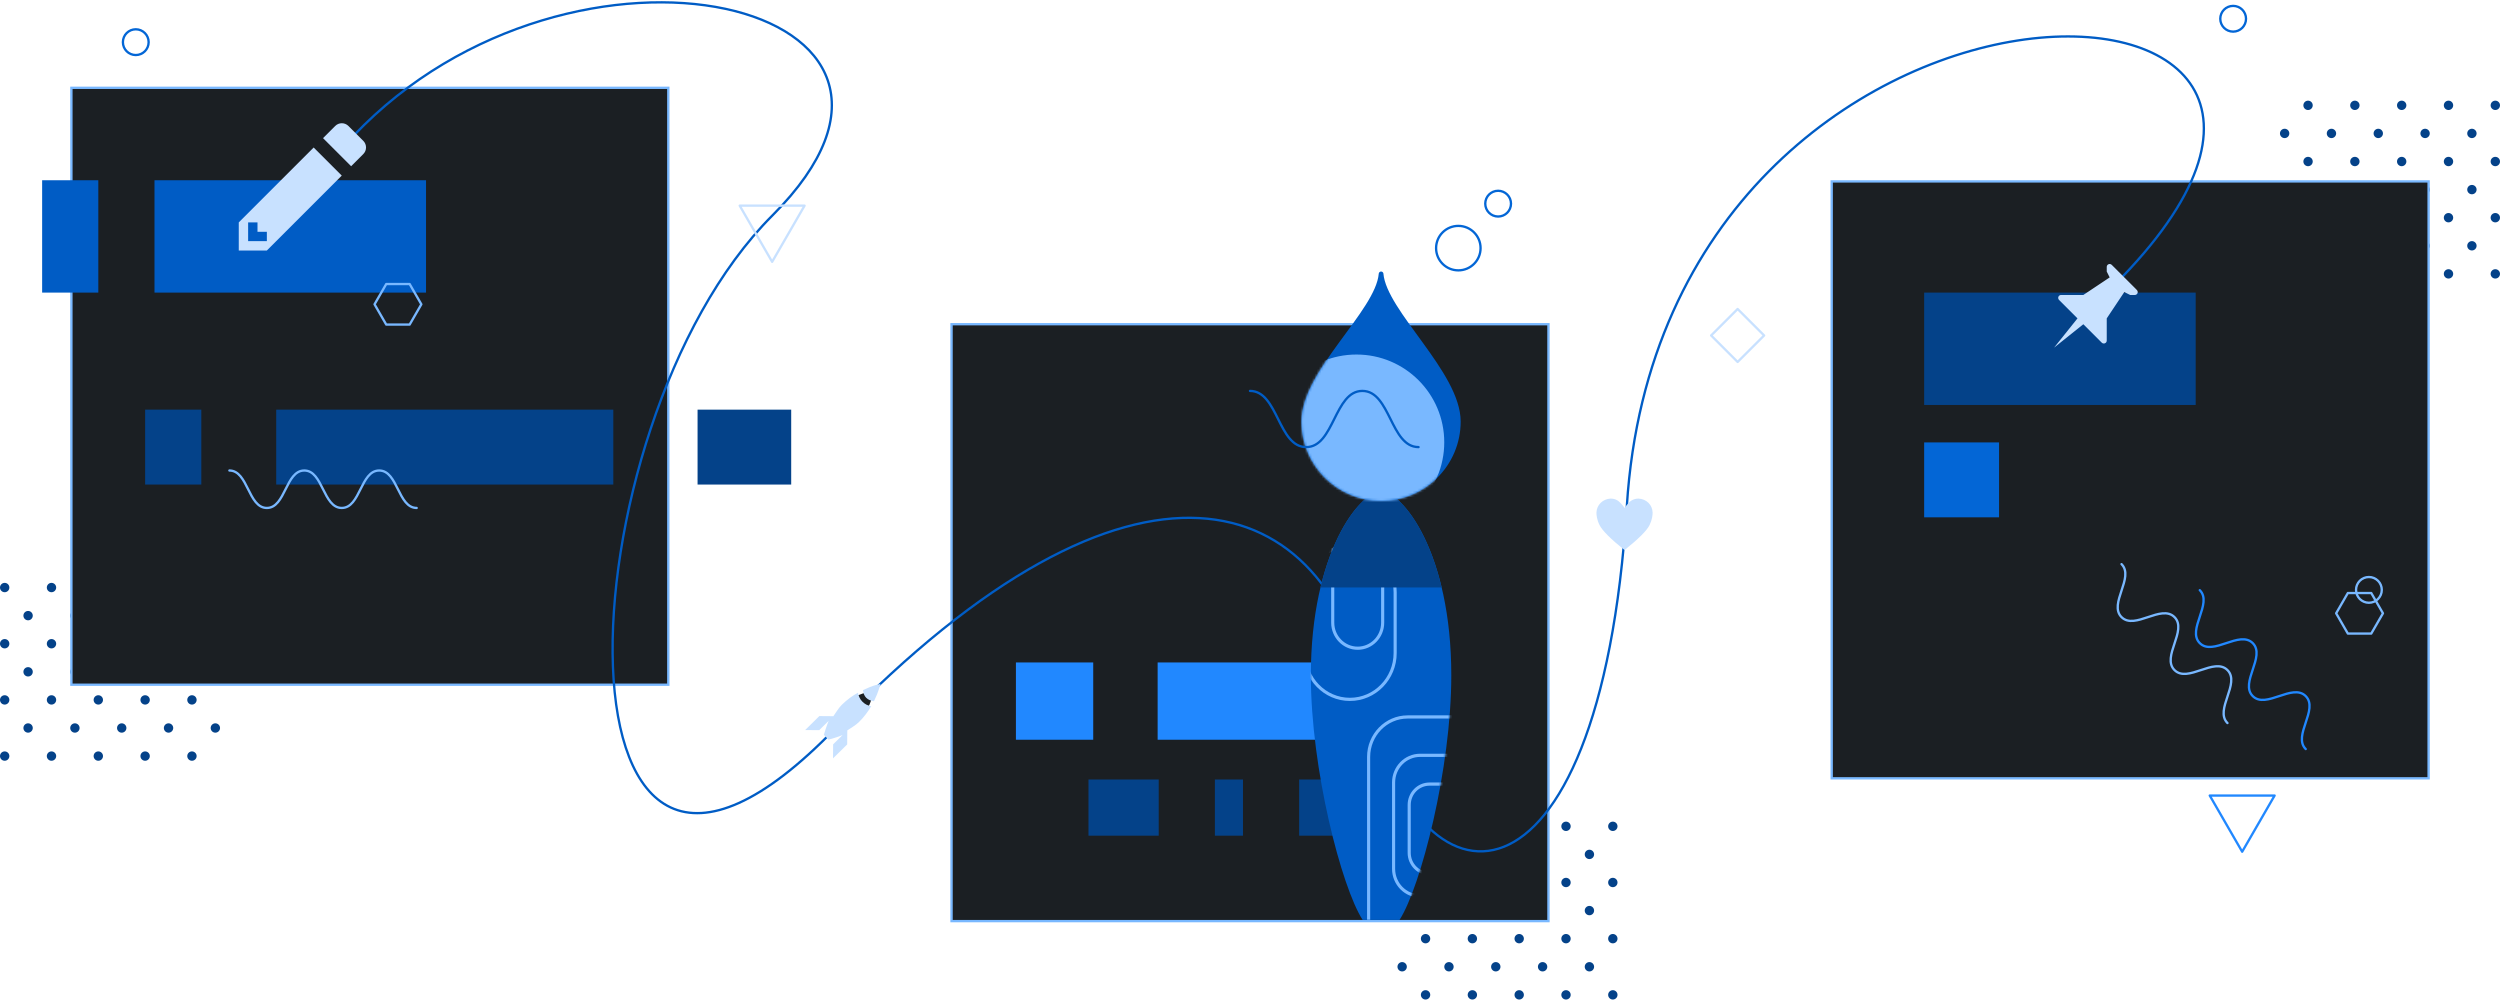 <svg width="100%" viewBox="0 0 1068 427" fill="none" xmlns="http://www.w3.org/2000/svg">
<path d="M1064 45C1064 46.105 1064.9 47 1066 47C1067.1 47 1068 46.105 1068 45C1068 43.895 1067.1 43 1066 43C1064.9 43 1064 43.895 1064 45Z" fill="#044289"/>
<path d="M1044 45C1044 46.105 1044.9 47 1046 47C1047.1 47 1048 46.105 1048 45C1048 43.895 1047.1 43 1046 43C1044.9 43 1044 43.895 1044 45Z" fill="#044289"/>
<path d="M1024 45C1024 46.105 1024.9 47 1026 47C1027.1 47 1028 46.105 1028 45C1028 43.895 1027.1 43 1026 43C1024.9 43 1024 43.895 1024 45Z" fill="#044289"/>
<path d="M1004 45C1004 46.105 1004.9 47 1006 47C1007.1 47 1008 46.105 1008 45C1008 43.895 1007.1 43 1006 43C1004.9 43 1004 43.895 1004 45Z" fill="#044289"/>
<path d="M984 45C984 46.105 984.895 47 986 47C987.105 47 988 46.105 988 45C988 43.895 987.105 43 986 43C984.895 43 984 43.895 984 45Z" fill="#044289"/>
<path d="M1054 57C1054 58.105 1054.9 59 1056 59C1057.1 59 1058 58.105 1058 57C1058 55.895 1057.1 55 1056 55C1054.9 55 1054 55.895 1054 57Z" fill="#044289"/>
<path d="M1034 57C1034 58.105 1034.9 59 1036 59C1037.1 59 1038 58.105 1038 57C1038 55.895 1037.1 55 1036 55C1034.9 55 1034 55.895 1034 57Z" fill="#044289"/>
<path d="M1014 57C1014 58.105 1014.9 59 1016 59C1017.1 59 1018 58.105 1018 57C1018 55.895 1017.1 55 1016 55C1014.9 55 1014 55.895 1014 57Z" fill="#044289"/>
<path d="M994 57C994 58.105 994.895 59 996 59C997.105 59 998 58.105 998 57C998 55.895 997.105 55 996 55C994.895 55 994 55.895 994 57Z" fill="#044289"/>
<path d="M974 57C974 58.105 974.895 59 976 59C977.105 59 978 58.105 978 57C978 55.895 977.105 55 976 55C974.895 55 974 55.895 974 57Z" fill="#044289"/>
<path d="M1064 69C1064 70.105 1064.9 71 1066 71C1067.1 71 1068 70.105 1068 69C1068 67.895 1067.1 67 1066 67C1064.9 67 1064 67.895 1064 69Z" fill="#044289"/>
<path d="M1044 69C1044 70.105 1044.9 71 1046 71C1047.1 71 1048 70.105 1048 69C1048 67.895 1047.1 67 1046 67C1044.9 67 1044 67.895 1044 69Z" fill="#044289"/>
<path d="M1024 69C1024 70.105 1024.9 71 1026 71C1027.1 71 1028 70.105 1028 69C1028 67.895 1027.1 67 1026 67C1024.9 67 1024 67.895 1024 69Z" fill="#044289"/>
<path d="M1004 69C1004 70.105 1004.9 71 1006 71C1007.1 71 1008 70.105 1008 69C1008 67.895 1007.1 67 1006 67C1004.9 67 1004 67.895 1004 69Z" fill="#044289"/>
<path d="M984 69C984 70.105 984.895 71 986 71C987.105 71 988 70.105 988 69C988 67.895 987.105 67 986 67C984.895 67 984 67.895 984 69Z" fill="#044289"/>
<path d="M1054 81C1054 82.105 1054.9 83 1056 83C1057.1 83 1058 82.105 1058 81C1058 79.895 1057.1 79 1056 79C1054.9 79 1054 79.895 1054 81Z" fill="#044289"/>
<path d="M1034 81C1034 82.105 1034.9 83 1036 83C1037.1 83 1038 82.105 1038 81C1038 79.895 1037.1 79 1036 79C1034.9 79 1034 79.895 1034 81Z" fill="#044289"/>
<path d="M1014 81C1014 82.105 1014.9 83 1016 83C1017.1 83 1018 82.105 1018 81C1018 79.895 1017.1 79 1016 79C1014.9 79 1014 79.895 1014 81Z" fill="#044289"/>
<path d="M994 81C994 82.105 994.895 83 996 83C997.105 83 998 82.105 998 81C998 79.895 997.105 79 996 79C994.895 79 994 79.895 994 81Z" fill="#044289"/>
<path d="M974 81C974 82.105 974.895 83 976 83C977.105 83 978 82.105 978 81C978 79.895 977.105 79 976 79C974.895 79 974 79.895 974 81Z" fill="#044289"/>
<path d="M1064 93C1064 94.105 1064.9 95 1066 95C1067.1 95 1068 94.105 1068 93C1068 91.895 1067.1 91 1066 91C1064.9 91 1064 91.895 1064 93Z" fill="#044289"/>
<path d="M1044 93C1044 94.105 1044.9 95 1046 95C1047.1 95 1048 94.105 1048 93C1048 91.895 1047.1 91 1046 91C1044.9 91 1044 91.895 1044 93Z" fill="#044289"/>
<path d="M1024 93C1024 94.105 1024.9 95 1026 95C1027.1 95 1028 94.105 1028 93C1028 91.895 1027.1 91 1026 91C1024.9 91 1024 91.895 1024 93Z" fill="#044289"/>
<path d="M1004 93C1004 94.105 1004.9 95 1006 95C1007.1 95 1008 94.105 1008 93C1008 91.895 1007.1 91 1006 91C1004.9 91 1004 91.895 1004 93Z" fill="#044289"/>
<path d="M984 93C984 94.105 984.895 95 986 95C987.105 95 988 94.105 988 93C988 91.895 987.105 91 986 91C984.895 91 984 91.895 984 93Z" fill="#044289"/>
<path d="M1054 105C1054 106.105 1054.9 107 1056 107C1057.1 107 1058 106.105 1058 105C1058 103.895 1057.1 103 1056 103C1054.9 103 1054 103.895 1054 105Z" fill="#044289"/>
<path d="M1034 105C1034 106.105 1034.9 107 1036 107C1037.1 107 1038 106.105 1038 105C1038 103.895 1037.1 103 1036 103C1034.9 103 1034 103.895 1034 105Z" fill="#044289"/>
<path d="M1014 105C1014 106.105 1014.9 107 1016 107C1017.1 107 1018 106.105 1018 105C1018 103.895 1017.1 103 1016 103C1014.9 103 1014 103.895 1014 105Z" fill="#044289"/>
<path d="M994 105C994 106.105 994.895 107 996 107C997.105 107 998 106.105 998 105C998 103.895 997.105 103 996 103C994.895 103 994 103.895 994 105Z" fill="#044289"/>
<path d="M974 105C974 106.105 974.895 107 976 107C977.105 107 978 106.105 978 105C978 103.895 977.105 103 976 103C974.895 103 974 103.895 974 105Z" fill="#044289"/>
<path d="M1064 117C1064 118.105 1064.9 119 1066 119C1067.1 119 1068 118.105 1068 117C1068 115.895 1067.1 115 1066 115C1064.9 115 1064 115.895 1064 117Z" fill="#044289"/>
<path d="M1044 117C1044 118.105 1044.9 119 1046 119C1047.1 119 1048 118.105 1048 117C1048 115.895 1047.1 115 1046 115C1044.9 115 1044 115.895 1044 117Z" fill="#044289"/>
<path d="M1024 117C1024 118.105 1024.9 119 1026 119C1027.1 119 1028 118.105 1028 117C1028 115.895 1027.1 115 1026 115C1024.9 115 1024 115.895 1024 117Z" fill="#044289"/>
<path d="M1004 117C1004 118.105 1004.9 119 1006 119C1007.1 119 1008 118.105 1008 117C1008 115.895 1007.1 115 1006 115C1004.9 115 1004 115.895 1004 117Z" fill="#044289"/>
<path d="M984 117C984 118.105 984.895 119 986 119C987.105 119 988 118.105 988 117C988 115.895 987.105 115 986 115C984.895 115 984 115.895 984 117Z" fill="#044289"/>
<rect x="782.5" y="77.5" width="255" height="255" fill="#1B1F23" stroke="#79B8FF"/>
<circle cx="954" cy="8.014" r="5.5" stroke="#0366D6"/>
<circle cx="58" cy="18.014" r="5.5" stroke="#0366D6"/>
<path d="M4 251C4 252.105 3.105 253 2 253C0.895 253 0 252.105 0 251C0 249.895 0.895 249 2 249C3.105 249 4 249.895 4 251Z" fill="#044289"/>
<path d="M24 251C24 252.105 23.105 253 22 253C20.895 253 20 252.105 20 251C20 249.895 20.895 249 22 249C23.105 249 24 249.895 24 251Z" fill="#044289"/>
<path d="M44 251C44 252.105 43.105 253 42 253C40.895 253 40 252.105 40 251C40 249.895 40.895 249 42 249C43.105 249 44 249.895 44 251Z" fill="#044289"/>
<path d="M64 251C64 252.105 63.105 253 62 253C60.895 253 60 252.105 60 251C60 249.895 60.895 249 62 249C63.105 249 64 249.895 64 251Z" fill="#044289"/>
<path d="M84 251C84 252.105 83.105 253 82 253C80.895 253 80 252.105 80 251C80 249.895 80.895 249 82 249C83.105 249 84 249.895 84 251Z" fill="#044289"/>
<path d="M14 263C14 264.105 13.105 265 12 265C10.895 265 10 264.105 10 263C10 261.895 10.895 261 12 261C13.105 261 14 261.895 14 263Z" fill="#044289"/>
<path d="M34 263C34 264.105 33.105 265 32 265C30.895 265 30 264.105 30 263C30 261.895 30.895 261 32 261C33.105 261 34 261.895 34 263Z" fill="#044289"/>
<path d="M54 263C54 264.105 53.105 265 52 265C50.895 265 50 264.105 50 263C50 261.895 50.895 261 52 261C53.105 261 54 261.895 54 263Z" fill="#044289"/>
<path d="M74 263C74 264.105 73.105 265 72 265C70.895 265 70 264.105 70 263C70 261.895 70.895 261 72 261C73.105 261 74 261.895 74 263Z" fill="#044289"/>
<path d="M94 263C94 264.105 93.105 265 92 265C90.895 265 90 264.105 90 263C90 261.895 90.895 261 92 261C93.105 261 94 261.895 94 263Z" fill="#044289"/>
<path d="M4 275C4 276.105 3.105 277 2 277C0.895 277 0 276.105 0 275C0 273.895 0.895 273 2 273C3.105 273 4 273.895 4 275Z" fill="#044289"/>
<path d="M24 275C24 276.105 23.105 277 22 277C20.895 277 20 276.105 20 275C20 273.895 20.895 273 22 273C23.105 273 24 273.895 24 275Z" fill="#044289"/>
<path d="M44 275C44 276.105 43.105 277 42 277C40.895 277 40 276.105 40 275C40 273.895 40.895 273 42 273C43.105 273 44 273.895 44 275Z" fill="#044289"/>
<path d="M64 275C64 276.105 63.105 277 62 277C60.895 277 60 276.105 60 275C60 273.895 60.895 273 62 273C63.105 273 64 273.895 64 275Z" fill="#044289"/>
<path d="M84 275C84 276.105 83.105 277 82 277C80.895 277 80 276.105 80 275C80 273.895 80.895 273 82 273C83.105 273 84 273.895 84 275Z" fill="#044289"/>
<path d="M14 287C14 288.105 13.105 289 12 289C10.895 289 10 288.105 10 287C10 285.895 10.895 285 12 285C13.105 285 14 285.895 14 287Z" fill="#044289"/>
<path d="M34 287C34 288.105 33.105 289 32 289C30.895 289 30 288.105 30 287C30 285.895 30.895 285 32 285C33.105 285 34 285.895 34 287Z" fill="#044289"/>
<path d="M54 287C54 288.105 53.105 289 52 289C50.895 289 50 288.105 50 287C50 285.895 50.895 285 52 285C53.105 285 54 285.895 54 287Z" fill="#044289"/>
<path d="M74 287C74 288.105 73.105 289 72 289C70.895 289 70 288.105 70 287C70 285.895 70.895 285 72 285C73.105 285 74 285.895 74 287Z" fill="#044289"/>
<path d="M94 287C94 288.105 93.105 289 92 289C90.895 289 90 288.105 90 287C90 285.895 90.895 285 92 285C93.105 285 94 285.895 94 287Z" fill="#044289"/>
<path d="M4 299C4 300.105 3.105 301 2 301C0.895 301 0 300.105 0 299C0 297.895 0.895 297 2 297C3.105 297 4 297.895 4 299Z" fill="#044289"/>
<path d="M24 299C24 300.105 23.105 301 22 301C20.895 301 20 300.105 20 299C20 297.895 20.895 297 22 297C23.105 297 24 297.895 24 299Z" fill="#044289"/>
<path d="M44 299C44 300.105 43.105 301 42 301C40.895 301 40 300.105 40 299C40 297.895 40.895 297 42 297C43.105 297 44 297.895 44 299Z" fill="#044289"/>
<path d="M64 299C64 300.105 63.105 301 62 301C60.895 301 60 300.105 60 299C60 297.895 60.895 297 62 297C63.105 297 64 297.895 64 299Z" fill="#044289"/>
<path d="M84 299C84 300.105 83.105 301 82 301C80.895 301 80 300.105 80 299C80 297.895 80.895 297 82 297C83.105 297 84 297.895 84 299Z" fill="#044289"/>
<path d="M14 311C14 312.105 13.105 313 12 313C10.895 313 10 312.105 10 311C10 309.895 10.895 309 12 309C13.105 309 14 309.895 14 311Z" fill="#044289"/>
<path d="M34 311C34 312.105 33.105 313 32 313C30.895 313 30 312.105 30 311C30 309.895 30.895 309 32 309C33.105 309 34 309.895 34 311Z" fill="#044289"/>
<path d="M54 311C54 312.105 53.105 313 52 313C50.895 313 50 312.105 50 311C50 309.895 50.895 309 52 309C53.105 309 54 309.895 54 311Z" fill="#044289"/>
<path d="M74 311C74 312.105 73.105 313 72 313C70.895 313 70 312.105 70 311C70 309.895 70.895 309 72 309C73.105 309 74 309.895 74 311Z" fill="#044289"/>
<path d="M94 311C94 312.105 93.105 313 92 313C90.895 313 90 312.105 90 311C90 309.895 90.895 309 92 309C93.105 309 94 309.895 94 311Z" fill="#044289"/>
<path d="M4 323C4 324.105 3.105 325 2 325C0.895 325 0 324.105 0 323C0 321.895 0.895 321 2 321C3.105 321 4 321.895 4 323Z" fill="#044289"/>
<path d="M24 323C24 324.105 23.105 325 22 325C20.895 325 20 324.105 20 323C20 321.895 20.895 321 22 321C23.105 321 24 321.895 24 323Z" fill="#044289"/>
<path d="M44 323C44 324.105 43.105 325 42 325C40.895 325 40 324.105 40 323C40 321.895 40.895 321 42 321C43.105 321 44 321.895 44 323Z" fill="#044289"/>
<path d="M64 323C64 324.105 63.105 325 62 325C60.895 325 60 324.105 60 323C60 321.895 60.895 321 62 321C63.105 321 64 321.895 64 323Z" fill="#044289"/>
<path d="M84 323C84 324.105 83.105 325 82 325C80.895 325 80 324.105 80 323C80 321.895 80.895 321 82 321C83.105 321 84 321.895 84 323Z" fill="#044289"/>
<rect x="30.5" y="37.514" width="255" height="255" fill="#1B1F23" stroke="#79B8FF"/>
<path fill-rule="evenodd" clip-rule="evenodd" d="M596 303H588L594 289L576 307H584L578 321L596 303V303Z" fill="#C8E1FF"/>
<rect x="62" y="175" width="24" height="32" fill="#044289"/>
<rect x="118" y="175" width="144" height="32" fill="#044289"/>
<rect x="298" y="175" width="40" height="32" fill="#044289"/>
<rect x="18" y="77" width="24" height="48" fill="#005CC5"/>
<rect x="66" y="77" width="116" height="48" fill="#005CC5"/>
<path d="M178 217C170 217 170 201 162 201C154 201 154 217 146 217C138 217 138 201 130 201C122 201 122 217 114 217C106 217 106 201 98 201" stroke="#79B8FF" stroke-linecap="round" stroke-linejoin="round"/>
<path d="M180 130L175 138.66H165L160 130L165 121.34H175L180 130Z" stroke="#79B8FF" stroke-linecap="round" stroke-linejoin="round"/>
<rect x="742.313" y="132" width="16" height="16" transform="rotate(45 742.313 132)" stroke="#C8E1FF" stroke-linejoin="round"/>
<path d="M687 353C687 354.105 687.895 355 689 355C690.105 355 691 354.105 691 353C691 351.895 690.105 351 689 351C687.895 351 687 351.895 687 353Z" fill="#044289"/>
<path d="M667 353C667 354.105 667.895 355 669 355C670.105 355 671 354.105 671 353C671 351.895 670.105 351 669 351C667.895 351 667 351.895 667 353Z" fill="#044289"/>
<path d="M647 353C647 354.105 647.895 355 649 355C650.105 355 651 354.105 651 353C651 351.895 650.105 351 649 351C647.895 351 647 351.895 647 353Z" fill="#044289"/>
<path d="M627 353C627 354.105 627.895 355 629 355C630.105 355 631 354.105 631 353C631 351.895 630.105 351 629 351C627.895 351 627 351.895 627 353Z" fill="#044289"/>
<path d="M607 353C607 354.105 607.895 355 609 355C610.105 355 611 354.105 611 353C611 351.895 610.105 351 609 351C607.895 351 607 351.895 607 353Z" fill="#044289"/>
<path d="M677 365C677 366.105 677.895 367 679 367C680.105 367 681 366.105 681 365C681 363.895 680.105 363 679 363C677.895 363 677 363.895 677 365Z" fill="#044289"/>
<path d="M657 365C657 366.105 657.895 367 659 367C660.105 367 661 366.105 661 365C661 363.895 660.105 363 659 363C657.895 363 657 363.895 657 365Z" fill="#044289"/>
<path d="M637 365C637 366.105 637.895 367 639 367C640.105 367 641 366.105 641 365C641 363.895 640.105 363 639 363C637.895 363 637 363.895 637 365Z" fill="#044289"/>
<path d="M617 365C617 366.105 617.895 367 619 367C620.105 367 621 366.105 621 365C621 363.895 620.105 363 619 363C617.895 363 617 363.895 617 365Z" fill="#044289"/>
<path d="M597 365C597 366.105 597.895 367 599 367C600.105 367 601 366.105 601 365C601 363.895 600.105 363 599 363C597.895 363 597 363.895 597 365Z" fill="#044289"/>
<path d="M687 377C687 378.105 687.895 379 689 379C690.105 379 691 378.105 691 377C691 375.895 690.105 375 689 375C687.895 375 687 375.895 687 377Z" fill="#044289"/>
<path d="M667 377C667 378.105 667.895 379 669 379C670.105 379 671 378.105 671 377C671 375.895 670.105 375 669 375C667.895 375 667 375.895 667 377Z" fill="#044289"/>
<path d="M647 377C647 378.105 647.895 379 649 379C650.105 379 651 378.105 651 377C651 375.895 650.105 375 649 375C647.895 375 647 375.895 647 377Z" fill="#044289"/>
<path d="M627 377C627 378.105 627.895 379 629 379C630.105 379 631 378.105 631 377C631 375.895 630.105 375 629 375C627.895 375 627 375.895 627 377Z" fill="#044289"/>
<path d="M607 377C607 378.105 607.895 379 609 379C610.105 379 611 378.105 611 377C611 375.895 610.105 375 609 375C607.895 375 607 375.895 607 377Z" fill="#044289"/>
<path d="M677 389C677 390.105 677.895 391 679 391C680.105 391 681 390.105 681 389C681 387.895 680.105 387 679 387C677.895 387 677 387.895 677 389Z" fill="#044289"/>
<path d="M657 389C657 390.105 657.895 391 659 391C660.105 391 661 390.105 661 389C661 387.895 660.105 387 659 387C657.895 387 657 387.895 657 389Z" fill="#044289"/>
<path d="M637 389C637 390.105 637.895 391 639 391C640.105 391 641 390.105 641 389C641 387.895 640.105 387 639 387C637.895 387 637 387.895 637 389Z" fill="#044289"/>
<path d="M617 389C617 390.105 617.895 391 619 391C620.105 391 621 390.105 621 389C621 387.895 620.105 387 619 387C617.895 387 617 387.895 617 389Z" fill="#044289"/>
<path d="M597 389C597 390.105 597.895 391 599 391C600.105 391 601 390.105 601 389C601 387.895 600.105 387 599 387C597.895 387 597 387.895 597 389Z" fill="#044289"/>
<path d="M687 401C687 402.105 687.895 403 689 403C690.105 403 691 402.105 691 401C691 399.895 690.105 399 689 399C687.895 399 687 399.895 687 401Z" fill="#044289"/>
<path d="M667 401C667 402.105 667.895 403 669 403C670.105 403 671 402.105 671 401C671 399.895 670.105 399 669 399C667.895 399 667 399.895 667 401Z" fill="#044289"/>
<path d="M647 401C647 402.105 647.895 403 649 403C650.105 403 651 402.105 651 401C651 399.895 650.105 399 649 399C647.895 399 647 399.895 647 401Z" fill="#044289"/>
<path d="M627 401C627 402.105 627.895 403 629 403C630.105 403 631 402.105 631 401C631 399.895 630.105 399 629 399C627.895 399 627 399.895 627 401Z" fill="#044289"/>
<path d="M607 401C607 402.105 607.895 403 609 403C610.105 403 611 402.105 611 401C611 399.895 610.105 399 609 399C607.895 399 607 399.895 607 401Z" fill="#044289"/>
<path d="M677 413C677 414.105 677.895 415 679 415C680.105 415 681 414.105 681 413C681 411.895 680.105 411 679 411C677.895 411 677 411.895 677 413Z" fill="#044289"/>
<path d="M657 413C657 414.105 657.895 415 659 415C660.105 415 661 414.105 661 413C661 411.895 660.105 411 659 411C657.895 411 657 411.895 657 413Z" fill="#044289"/>
<path d="M637 413C637 414.105 637.895 415 639 415C640.105 415 641 414.105 641 413C641 411.895 640.105 411 639 411C637.895 411 637 411.895 637 413Z" fill="#044289"/>
<path d="M617 413C617 414.105 617.895 415 619 415C620.105 415 621 414.105 621 413C621 411.895 620.105 411 619 411C617.895 411 617 411.895 617 413Z" fill="#044289"/>
<path d="M597 413C597 414.105 597.895 415 599 415C600.105 415 601 414.105 601 413C601 411.895 600.105 411 599 411C597.895 411 597 411.895 597 413Z" fill="#044289"/>
<path d="M687 425C687 426.105 687.895 427 689 427C690.105 427 691 426.105 691 425C691 423.895 690.105 423 689 423C687.895 423 687 423.895 687 425Z" fill="#044289"/>
<path d="M667 425C667 426.105 667.895 427 669 427C670.105 427 671 426.105 671 425C671 423.895 670.105 423 669 423C667.895 423 667 423.895 667 425Z" fill="#044289"/>
<path d="M647 425C647 426.105 647.895 427 649 427C650.105 427 651 426.105 651 425C651 423.895 650.105 423 649 423C647.895 423 647 423.895 647 425Z" fill="#044289"/>
<path d="M627 425C627 426.105 627.895 427 629 427C630.105 427 631 426.105 631 425C631 423.895 630.105 423 629 423C627.895 423 627 423.895 627 425Z" fill="#044289"/>
<path d="M607 425C607 426.105 607.895 427 609 427C610.105 427 611 426.105 611 425C611 423.895 610.105 423 609 423C607.895 423 607 423.895 607 425Z" fill="#044289"/>
<rect x="406.5" y="138.5" width="255" height="255" fill="#1B1F23" stroke="#79B8FF"/>
<rect width="116" height="48" transform="matrix(-1 0 0 1 938 125)" fill="#044289"/>
<rect width="32" height="32" transform="matrix(-1 0 0 1 854 189)" fill="#0366D6"/>
<path d="M1018 262L1013 270.66H1003L998 262L1003 253.34H1013L1018 262Z" stroke="#79B8FF" stroke-linecap="round" stroke-linejoin="round"/>
<path d="M971.713 339.856L957.856 363.856L944 339.856L971.713 339.856Z" stroke="#2188FF" stroke-linecap="round" stroke-linejoin="round"/>
<circle cx="1012" cy="252" r="5.5" stroke="#79B8FF"/>
<path d="M985 320C979.343 314.343 990.657 303.029 985 297.373C979.343 291.716 968.029 303.029 962.373 297.373C956.716 291.716 968.029 280.402 962.373 274.745C956.716 269.088 945.402 280.402 939.745 274.745C934.088 269.088 945.402 257.775 939.745 252.118" stroke="#2188FF" stroke-linecap="round" stroke-linejoin="round"/>
<path d="M951.568 308.882C945.912 303.225 957.225 291.912 951.568 286.255C945.912 280.598 934.598 291.912 928.941 286.255C923.284 280.598 934.598 269.284 928.941 263.627C923.284 257.971 911.97 269.284 906.314 263.627C900.657 257.971 911.97 246.657 906.314 241" stroke="#79B8FF" stroke-linecap="round" stroke-linejoin="round"/>
<path d="M151 58.014C245 -40.986 421 1.014 330 92.014C239 183.014 230.256 442.231 357 311.014C484.5 179.014 567.5 208.014 585 298.514C603.341 393.366 683.384 399.698 695 216.014C711 -36.986 1054.5 -29.486 903 122.014" stroke="#005CC5"/>
<path fill-rule="evenodd" clip-rule="evenodd" d="M900 114.014V116.014L901.25 118.514L890 126.014H880.5C879.4 126.014 878.825 127.339 879.65 128.164L887.5 136.014L877.5 148.514L890 138.514L897.85 146.364C898.675 147.189 900 146.589 900 145.514V136.014L907.5 124.764L910 126.014H912C913.1 126.014 913.675 124.689 912.85 123.864L902.15 113.164C901.325 112.339 900 112.939 900 114.014V114.014Z" fill="#C8E1FF"/>
<ellipse cx="363.305" cy="304.896" rx="11.79" ry="4.337" transform="rotate(-44.824 363.305 304.896)" fill="#1B1F23"/>
<path fill-rule="evenodd" clip-rule="evenodd" d="M368.412 299.747C367.877 299.202 367.482 298.639 367.168 297.976C366.853 297.353 366.639 296.652 366.506 295.93C365.34 296.58 364.173 297.31 363.026 298.16C361.858 299.03 360.73 300.02 359.62 301.09C358.208 302.478 356.929 304.687 356.018 305.959L350.018 305.907L343.966 311.874L349.965 311.927L354 307.962C353.307 309.496 351.908 313.904 351.948 313.944L353.93 315.961C353.97 316.002 358.401 314.72 359.948 314.014L355.913 317.979L355.86 323.978L361.913 318.031L361.965 312.031C363.253 311.142 365.484 309.882 366.896 308.514C368.005 307.424 369.015 306.273 369.865 305.14C370.755 303.988 371.506 302.834 372.175 301.72C371.457 301.554 370.779 301.328 370.121 301.022C369.504 300.697 368.948 300.292 368.412 299.747ZM376.139 292.154C376.139 292.154 375.952 292.913 375.52 294.269C375.108 295.665 374.393 297.419 373.354 299.57C371.956 299.398 370.82 298.888 370.047 298.101C369.274 297.315 368.803 296.21 368.675 294.809C370.844 293.788 372.591 293.083 373.974 292.695C375.378 292.308 376.139 292.154 376.139 292.154Z" fill="#C8E1FF"/>
<path fill-rule="evenodd" clip-rule="evenodd" d="M102 95.014V107.014H114L146 75.014L134 63.014L102 95.014ZM114 103.014H106V95.014H110V99.014H114V103.014ZM155.2 65.814L150 71.014L138 59.014L143.2 53.814C144.76 52.254 147.28 52.254 148.84 53.814L155.2 60.174C156.76 61.734 156.76 64.254 155.2 65.814Z" fill="#C8E1FF"/>
<path fill-rule="evenodd" clip-rule="evenodd" d="M700 213C698.06 213 696.62 213.84 695.6 215C694.58 216.16 694.04 216.84 694 217C693.96 216.84 693.44 216.16 692.4 215C691.36 213.84 690.06 213 688 213C684.736 213.172 682.093 215.665 682 219C682 220.04 682.18 222.04 683.34 224.34C684.5 226.64 688.02 230.22 694 235C699.96 230.22 703.54 226.66 704.68 224.34C705.82 222.02 706 220 706 219C705.906 215.62 703.316 213.175 700 213Z" fill="#C8E1FF"/>
<path d="M343.713 87.856L329.856 111.856L316 87.856L343.713 87.856Z" stroke="#C8E1FF" stroke-linejoin="round"/>
<circle cx="623" cy="106" r="9.5" stroke="#0366D6"/>
<circle cx="640" cy="87" r="5.5" stroke="#0366D6"/>
<rect x="465" y="333" width="30" height="24" fill="#044289"/>
<rect x="555" y="333" width="30" height="24" fill="#044289"/>
<rect x="519" y="333" width="12" height="24" fill="#044289"/>
<rect x="434" y="283" width="33.024" height="33.016" fill="#2188FF"/>
<rect x="494.543" y="283" width="88.063" height="33.016" fill="#2188FF"/>
<path fill-rule="evenodd" clip-rule="evenodd" d="M597.867 393C606.931 378.963 619.996 328.425 619.996 288.526C619.996 236.105 599.2 209.999 589.996 209.999C580.791 209.999 559.996 236.105 559.996 288.526C559.996 328.425 573.061 378.963 582.125 393H597.867Z" fill="#005CC5"/>
<mask id="mask0" mask-type="alpha" maskUnits="userSpaceOnUse" x="559" y="209" width="61" height="184">
<path fill-rule="evenodd" clip-rule="evenodd" d="M597.867 393C606.931 378.963 619.996 328.425 619.996 288.526C619.996 236.105 599.2 209.999 589.996 209.999C580.791 209.999 559.996 236.105 559.996 288.526C559.996 328.425 573.061 378.963 582.125 393H597.867Z" fill="#005CC5"/>
</mask>
<g mask="url(#mask0)">
<path fill-rule="evenodd" clip-rule="evenodd" d="M591.341 244.146C591.341 237.735 586.267 232.537 580.008 232.537C573.749 232.537 568.675 237.735 568.675 244.146V265.997C568.675 272.408 573.749 277.605 580.008 277.605C586.267 277.605 591.341 272.408 591.341 265.997V244.146ZM580.008 233.903C585.531 233.903 590.008 238.489 590.008 244.146V265.997C590.008 271.653 585.531 276.239 580.008 276.239C574.485 276.239 570.008 271.653 570.008 265.997V244.146C570.008 238.489 574.485 233.903 580.008 233.903Z" fill="#79B8FF"/>
<path fill-rule="evenodd" clip-rule="evenodd" d="M596.675 253.023C596.675 241.709 587.721 232.537 576.675 232.537C565.629 232.537 556.675 241.709 556.675 253.023V278.971C556.675 290.284 565.629 299.456 576.675 299.456C587.721 299.456 596.675 290.284 596.675 278.971V253.023ZM576.675 233.903C586.984 233.903 595.341 242.463 595.341 253.023V278.971C595.341 289.53 586.984 298.09 576.675 298.09C566.365 298.09 558.008 289.53 558.008 278.971V253.023C558.008 242.463 566.365 233.903 576.675 233.903Z" fill="#79B8FF"/>
<path fill-rule="evenodd" clip-rule="evenodd" d="M620.008 305.602H601.341C591.769 305.602 584.008 313.55 584.008 323.355V402.565C584.008 412.37 591.769 420.319 601.341 420.319H620.008C629.581 420.319 637.341 412.37 637.341 402.565V323.355C637.341 313.55 629.581 305.602 620.008 305.602ZM620.008 306.967C628.845 306.967 636.008 314.304 636.008 323.355V402.565C636.008 411.616 628.845 418.953 620.008 418.953H601.341C592.505 418.953 585.341 411.616 585.341 402.565V323.355C585.341 314.304 592.505 306.967 601.341 306.967H620.008Z" fill="#79B8FF"/>
<path fill-rule="evenodd" clip-rule="evenodd" d="M617.341 321.99H606.675C600.047 321.99 594.675 327.493 594.675 334.281V371.154C594.675 377.943 600.047 383.446 606.675 383.446H617.341C623.969 383.446 629.341 377.943 629.341 371.154V334.281C629.341 327.493 623.969 321.99 617.341 321.99ZM617.341 323.355C623.233 323.355 628.008 328.247 628.008 334.281V371.154C628.008 377.188 623.233 382.08 617.341 382.08H606.675C600.784 382.08 596.008 377.188 596.008 371.154V334.281C596.008 328.247 600.784 323.355 606.675 323.355H617.341Z" fill="#79B8FF"/>
<path fill-rule="evenodd" clip-rule="evenodd" d="M617.341 334.281H610.675C605.52 334.281 601.341 338.561 601.341 343.841V364.326C601.341 369.606 605.52 373.886 610.675 373.886H617.341C622.496 373.886 626.675 369.606 626.675 364.326V343.841C626.675 338.561 622.496 334.281 617.341 334.281ZM617.341 335.647C621.76 335.647 625.341 339.315 625.341 343.841V364.326C625.341 368.851 621.76 372.52 617.341 372.52H610.675C606.257 372.52 602.675 368.851 602.675 364.326V343.841C602.675 339.315 606.257 335.647 610.675 335.647H617.341Z" fill="#79B8FF"/>
</g>
<path fill-rule="evenodd" clip-rule="evenodd" d="M615.887 250.974H564.104C570.64 223.631 583.344 209.999 589.996 209.999C596.647 209.999 609.351 223.631 615.887 250.974Z" fill="#044289"/>
<path d="M623 180.086C623 198.265 608.225 213.001 590 213.001C571.775 213.001 557 198.265 557 180.086C557 158.829 588.625 133.457 590 117C591.375 133.457 623 159.515 623 180.086Z" fill="#005CC5" stroke="#005CC5" stroke-width="2" stroke-linecap="round" stroke-linejoin="round"/>
<mask id="mask1" mask-type="alpha" maskUnits="userSpaceOnUse" x="556" y="116" width="68" height="99">
<path d="M623 180.086C623 198.265 608.225 213.001 590 213.001C571.775 213.001 557 198.265 557 180.086C557 158.829 588.625 133.457 590 117C591.375 133.457 623 159.515 623 180.086Z" fill="#C8E1FF" stroke="#C8E1FF" stroke-width="2"/>
</mask>
<g mask="url(#mask1)">
<path d="M615.987 188.954C615.987 209.113 599.646 225.455 579.487 225.455C559.329 225.455 542.987 209.113 542.987 188.954C542.987 168.796 559.329 152.454 579.487 152.454C599.646 152.454 615.987 168.796 615.987 188.954Z" fill="#79B8FF" stroke="#79B8FF" stroke-width="2"/>
</g>
<path d="M534 167C546 167 546 191 558 191C570 191 570 167 582 167C594 167 594 191 606 191" stroke="#005CC5" stroke-linecap="round"/>
</svg>
